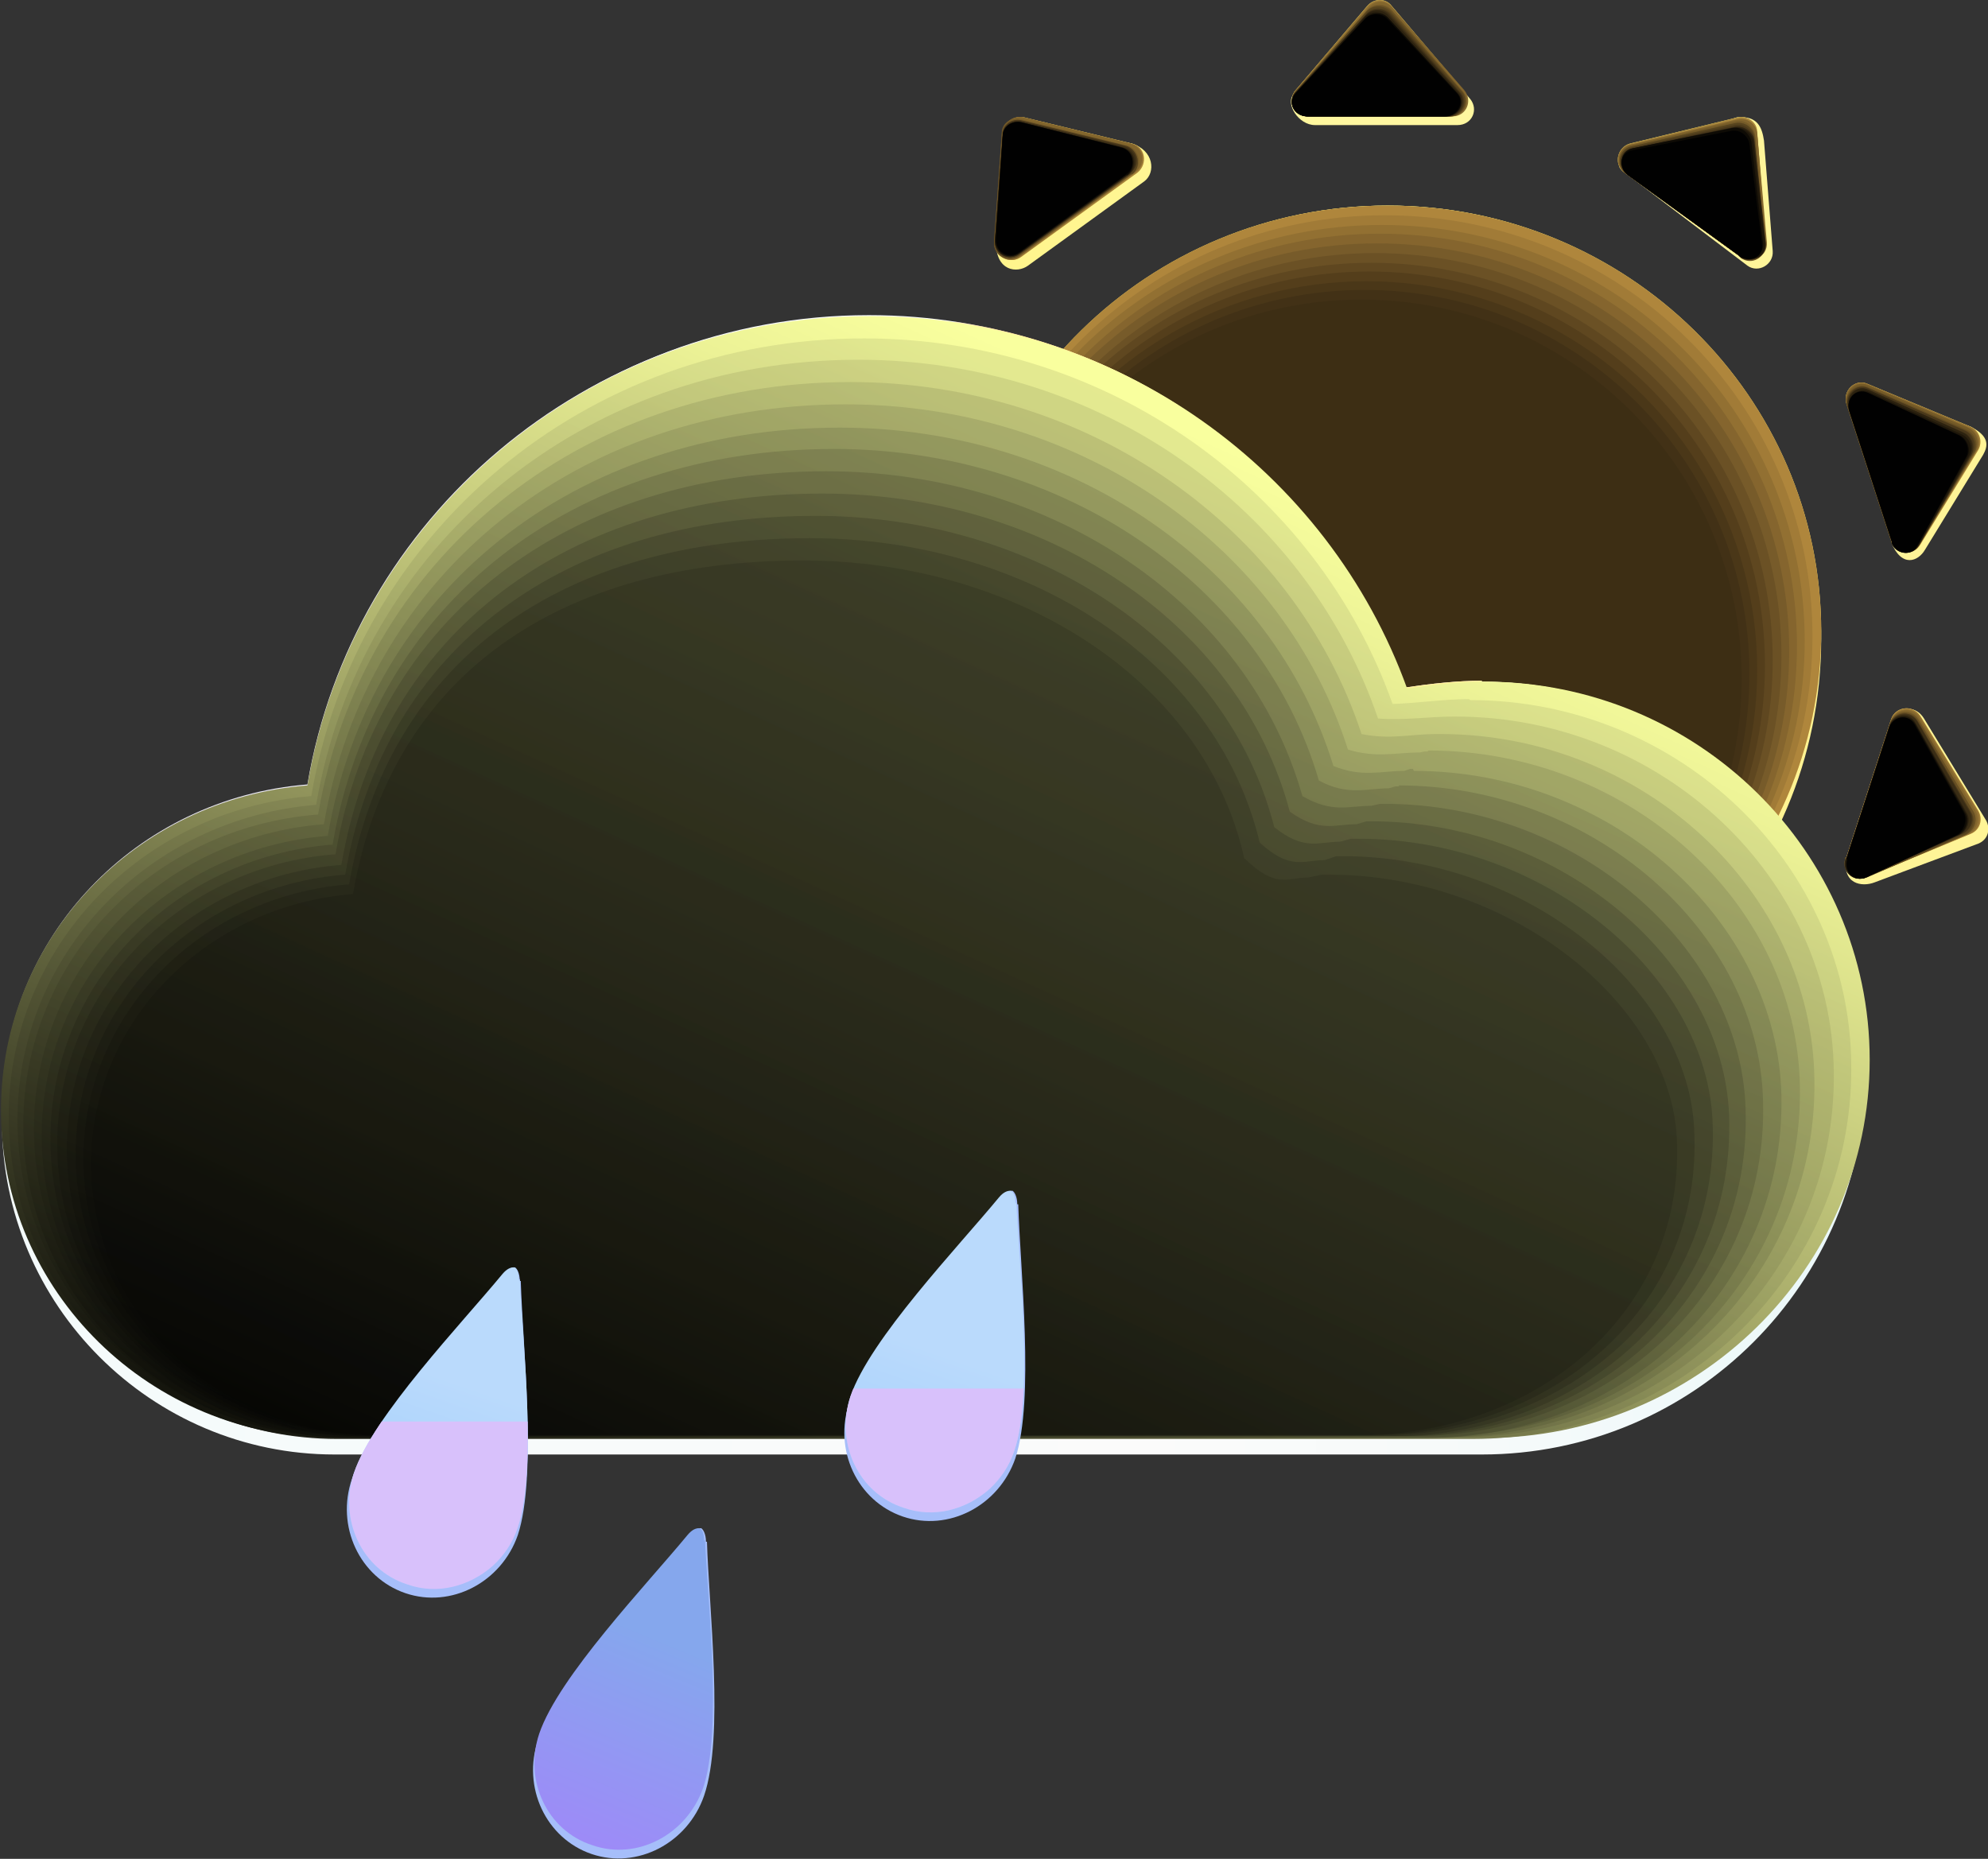 <?xml version="1.0" encoding="UTF-8"?><svg xmlns="http://www.w3.org/2000/svg" xmlns:xlink="http://www.w3.org/1999/xlink" viewBox="0 0 20.5 19.17"><rect x="0" y="0" width="20.5" height="19.17" fill="#333333" stroke="none"/><defs><style>.cls-1{fill:#705627;opacity:.64;}.cls-1,.cls-2,.cls-3,.cls-4,.cls-5,.cls-6,.cls-7,.cls-8,.cls-9,.cls-10,.cls-11,.cls-12,.cls-13,.cls-14,.cls-15,.cls-16,.cls-17,.cls-18,.cls-19,.cls-20,.cls-21,.cls-22,.cls-23,.cls-24,.cls-25,.cls-26,.cls-27,.cls-28,.cls-29,.cls-30,.cls-31,.cls-32,.cls-33,.cls-34,.cls-35,.cls-36,.cls-37,.cls-38,.cls-39,.cls-40,.cls-41,.cls-42,.cls-43,.cls-44,.cls-45,.cls-46,.cls-47,.cls-48,.cls-49,.cls-50,.cls-51,.cls-52,.cls-53,.cls-54,.cls-55,.cls-56,.cls-57,.cls-58,.cls-59,.cls-60,.cls-61,.cls-62,.cls-63,.cls-64,.cls-65,.cls-66,.cls-67,.cls-68,.cls-69,.cls-70,.cls-71,.cls-72,.cls-73,.cls-74,.cls-75,.cls-76,.cls-77,.cls-78{stroke-width:0px;}.cls-2{fill:url(#_R_W_h_987-10);}.cls-3{fill:url(#_R_W_h_2502);}.cls-3,.cls-19{mix-blend-mode:multiply;}.cls-4{fill:url(#_R_W_h_60);opacity:.36;}.cls-4,.cls-8,.cls-14,.cls-18,.cls-23,.cls-24,.cls-31,.cls-34,.cls-35,.cls-36,.cls-39,.cls-42,.cls-79{mix-blend-mode:screen;}.cls-5{fill:#fdd495;}.cls-6{fill:url(#_R_W_h_987-9);}.cls-7{fill:url(#_R_W_h_986-10);}.cls-8{fill:url(#_R_W_h_662);}.cls-9{fill:url(#_R_W_h_987-2);}.cls-10{fill:url(#_R_W_h_987-11);}.cls-11{fill:#8f6e31;opacity:.82;}.cls-12{fill:#af863c;}.cls-13{fill:#80622c;opacity:.73;}.cls-14{fill:url(#_R_W_h_65);opacity:.76;}.cls-15{fill:#0f0c06;opacity:.99;}.cls-16{fill:#2c2210;opacity:.98;}.cls-17{fill:#3a2d15;opacity:.97;}.cls-18{fill:url(#_R_W_h_68);opacity:.92;}.cls-19{fill:url(#_R_W_h_2502-2);}.cls-80{clip-path:url(#clippath-2);}.cls-20,.cls-35,.cls-43{fill:#010101;}.cls-81{isolation:isolate;}.cls-21{fill:#9f7a37;}.cls-21,.cls-30{opacity:.91;}.cls-22{fill:#664f23;opacity:.94;}.cls-23{fill:url(#_R_W_h_62);opacity:.52;}.cls-24{fill:url(#_R_W_h_59);opacity:.28;}.cls-25{fill:#ffed97;}.cls-26{fill:url(#_R_W_h_986-8);}.cls-27{fill:url(#_R_W_h_2505);}.cls-28{fill:url(#_R_W_h_987);}.cls-29{fill:none;}.cls-30{fill:#9f7b37;}.cls-31{fill:url(#_R_W_h_61);opacity:.44;}.cls-32{fill:#302511;opacity:.27;}.cls-33{fill:#fee196;}.cls-82{clip-path:url(#clippath-1);}.cls-34{fill:url(#_R_W_h_58);opacity:.2;}.cls-35{opacity:.12;}.cls-36{fill:url(#_R_W_h_63);opacity:.6;}.cls-37{fill:url(#_R_W_h_2494-2);}.cls-38{fill:url(#_R_W_h_1436);}.cls-39{fill:url(#_R_W_h_64);opacity:.68;}.cls-40{fill:url(#_R_W_h_986-9);}.cls-41{fill:#745a28;opacity:.93;}.cls-42{fill:url(#_R_W_h_67);opacity:.84;}.cls-43{opacity:0;}.cls-44{fill:url(#_R_W_h_2494);}.cls-45{fill:url(#_R_W_h_987-5);}.cls-46{fill:#fddc96;}.cls-47{fill:#fee596;}.cls-48{fill:url(#_R_W_h_987-7);}.cls-49{fill:#57441e;opacity:.95;}.cls-50{fill:#fff197;}.cls-51{fill:url(#_R_W_h_986-3);}.cls-52{fill:url(#_R_W_h_986-6);}.cls-53{fill:#82652d;opacity:.93;}.cls-54{fill:url(#_R_W_h_986);}.cls-55{fill:url(#_R_W_h_986-7);}.cls-56{fill:url(#_R_W_h_987-3);}.cls-83{clip-path:url(#clippath);}.cls-57{fill:#403116;opacity:.36;}.cls-58{fill:url(#_R_W_h_987-8);}.cls-59{fill:url(#_R_W_h_987-6);}.cls-60{fill:#a6befa;}.cls-61{fill:url(#_R_W_h_1433);}.cls-62{fill:#1e170b;opacity:.98;}.cls-63{fill:#fcd095;}.cls-64{fill:#49381a;opacity:.96;}.cls-65{fill:url(#_R_W_h_986-5);}.cls-66{fill:#21190c;opacity:.18;}.cls-67{fill:url(#_R_W_h_1654);}.cls-68{fill:url(#_R_W_h_986-11);}.cls-69{fill:#110d06;opacity:.09;}.cls-84{mask:url(#mask);}.cls-70{fill:url(#_R_W_h_987-4);}.cls-71{fill:#503d1c;opacity:.45;}.cls-72{fill:url(#_R_W_h_986-4);}.cls-73{fill:#917032;opacity:.92;}.cls-74{fill:#fdd896;}.cls-75{fill:url(#_R_W_h_986-2);}.cls-76{fill:#fee997;}.cls-77{fill:#604a21;opacity:.55;}.cls-78{fill:#fccc95;}</style><linearGradient id="_R_W_h_987" x1="10.3" y1="6.59" x2="18.4" y2="6.59" gradientUnits="userSpaceOnUse"><stop offset="0" stop-color="#fff379"/><stop offset=".47" stop-color="#fff7a1"/><stop offset="1" stop-color="#fff393"/></linearGradient><linearGradient id="_R_W_h_987-2" x1="6.55" y1=".69" x2="22.69" y2=".69" xlink:href="#_R_W_h_987"/><linearGradient id="_R_W_h_987-3" x1="7.01" y1="12.43" x2="22.25" y2="12.43" xlink:href="#_R_W_h_987"/><linearGradient id="_R_W_h_987-4" x1="6.68" y1="2.04" x2="22.88" y2="2.04" xlink:href="#_R_W_h_987"/><linearGradient id="_R_W_h_987-5" x1="6.34" y1="11.09" x2="22.59" y2="11.09" xlink:href="#_R_W_h_987"/><linearGradient id="_R_W_h_987-6" x1="6.91" y1="4.86" x2="22.4" y2="4.86" xlink:href="#_R_W_h_987"/><linearGradient id="_R_W_h_987-7" x1="6.2" y1="8.22" x2="22.48" y2="8.22" xlink:href="#_R_W_h_987"/><linearGradient id="_R_W_h_987-8" x1="6.77" y1="8.23" x2="23.05" y2="8.23" xlink:href="#_R_W_h_987"/><linearGradient id="_R_W_h_987-9" x1="7.01" y1="4.89" x2="22.36" y2="4.89" xlink:href="#_R_W_h_987"/><linearGradient id="_R_W_h_987-10" x1="6.99" y1="11.13" x2="22.11" y2="11.13" xlink:href="#_R_W_h_987"/><linearGradient id="_R_W_h_987-11" x1="6.52" y1="1.99" x2="22.52" y2="1.99" xlink:href="#_R_W_h_987"/><radialGradient id="_R_W_h_986" cx="16.72" cy="-.23" fx="16.72" fy="-.23" r="15.97" gradientUnits="userSpaceOnUse"><stop offset="0" stop-color="#fdfb79"/><stop offset=".44" stop-color="#fee168"/><stop offset=".66" stop-color="#ffd360"/><stop offset=".72" stop-color="#f8d664"/><stop offset=".8" stop-color="#e5de71"/><stop offset=".9" stop-color="#c7ed85"/><stop offset="1" stop-color="#a1ffa0"/></radialGradient><radialGradient id="_R_W_h_986-2" cx="16.72" cy="-.23" fx="16.72" fy="-.23" r="15.97" xlink:href="#_R_W_h_986"/><radialGradient id="_R_W_h_986-3" cx="16.72" cy="-.24" fx="16.72" fy="-.24" r="15.97" xlink:href="#_R_W_h_986"/><radialGradient id="_R_W_h_986-4" cx="16.72" cy="-.23" fx="16.72" fy="-.23" r="15.97" xlink:href="#_R_W_h_986"/><radialGradient id="_R_W_h_986-5" cx="16.72" cy="-.24" fx="16.72" fy="-.24" r="15.97" xlink:href="#_R_W_h_986"/><radialGradient id="_R_W_h_986-6" cx="16.72" cy="-.23" fx="16.72" fy="-.23" r="15.97" xlink:href="#_R_W_h_986"/><radialGradient id="_R_W_h_986-7" cx="16.72" cy="-.23" fx="16.72" fy="-.23" r="15.97" xlink:href="#_R_W_h_986"/><radialGradient id="_R_W_h_986-8" cx="16.72" cy="-.23" fx="16.72" fy="-.23" r="15.97" xlink:href="#_R_W_h_986"/><radialGradient id="_R_W_h_986-9" cx="16.72" cy="-.23" fx="16.72" fy="-.23" r="15.97" xlink:href="#_R_W_h_986"/><radialGradient id="_R_W_h_986-10" cx="16.72" cy="-.24" fx="16.72" fy="-.24" r="15.97" xlink:href="#_R_W_h_986"/><radialGradient id="_R_W_h_986-11" cx="16.72" cy="-.23" fx="16.72" fy="-.23" r="15.97" xlink:href="#_R_W_h_986"/><linearGradient id="_R_W_h_1436" x1=".02" y1="9.13" x2="19.24" y2="9.13" gradientUnits="userSpaceOnUse"><stop offset="0" stop-color="#f4fbfb"/><stop offset=".61" stop-color="#fbfbfb"/><stop offset=".8" stop-color="#f6fafa"/><stop offset="1" stop-color="#eaf8f9"/></linearGradient><radialGradient id="_R_W_h_1654" cx="14.05" cy="2.73" fx="14.05" fy="2.73" r="23" gradientUnits="userSpaceOnUse"><stop offset="0" stop-color="#f7f6ff"/><stop offset="0" stop-color="#f6f5fe"/><stop offset=".35" stop-color="#f1effd"/><stop offset=".7" stop-color="#e5e3f1"/><stop offset="1" stop-color="#d8d7e4"/></radialGradient><clipPath id="clippath"><path class="cls-29" d="M15.28,7.02h0c-.25,0-.52.03-.79.07-.35-.96-.95-1.81-1.73-2.46-1.02-.86-2.35-1.38-3.8-1.38-.93,0-1.81.21-2.59.59-1.67.81-2.88,2.37-3.19,4.24C1.41,8.23.02,9.66.02,11.44c0,1.86,1.54,3.37,3.43,3.37h11.83c2.19,0,3.96-1.74,3.96-3.89s-1.77-3.89-3.96-3.89Z"/></clipPath><radialGradient id="_R_W_h_1433" cx="42.45" cy="37.78" fx="42.45" fy="37.78" r="5.51" gradientTransform="translate(-27.31 -30.46) scale(.98)" gradientUnits="userSpaceOnUse"><stop offset="0" stop-color="#fff"/><stop offset=".21" stop-color="#bebebe"/><stop offset=".5" stop-color="#6e6e6e"/><stop offset=".74" stop-color="#333"/><stop offset=".91" stop-color="#0e0e0e"/><stop offset="1" stop-color="#010101"/></radialGradient><mask id="mask" x="8.77" y="1.16" width="10.87" height="10.68" maskUnits="userSpaceOnUse"><path class="cls-61" d="M19.64,6.5c0,2.95-2.43,5.34-5.43,5.34s-5.43-2.39-5.43-5.34S11.21,1.16,14.21,1.16s5.43,2.39,5.43,5.34Z"/></mask><linearGradient id="_R_W_h_662" x1="12.66" y1="4.62" x2="6.67" y2="17.75" gradientUnits="userSpaceOnUse"><stop offset="0" stop-color="#f9ff9e"/><stop offset=".09" stop-color="#ecf296"/><stop offset=".25" stop-color="#ccd181"/><stop offset=".47" stop-color="#989b60"/><stop offset=".74" stop-color="#4f5132"/><stop offset="1" stop-color="#010101"/></linearGradient><linearGradient id="_R_W_h_68" x1="12.55" y1="4.82" x2="6.67" y2="17.7" gradientUnits="userSpaceOnUse"><stop offset="0" stop-color="#e2e890"/><stop offset=".1" stop-color="#d5db88"/><stop offset=".27" stop-color="#b5ba73"/><stop offset=".51" stop-color="#818452"/><stop offset=".79" stop-color="#3a3b25"/><stop offset="1" stop-color="#010101"/></linearGradient><linearGradient id="_R_W_h_67" x1="12.44" y1="5.03" x2="6.67" y2="17.66" gradientUnits="userSpaceOnUse"><stop offset="0" stop-color="#ccd181"/><stop offset=".1" stop-color="#bfc479"/><stop offset=".3" stop-color="#9fa364"/><stop offset=".55" stop-color="#6b6d44"/><stop offset=".86" stop-color="#232416"/><stop offset="1" stop-color="#010101"/></linearGradient><linearGradient id="_R_W_h_65" x1="12.33" y1="5.23" x2="6.67" y2="17.61" gradientUnits="userSpaceOnUse"><stop offset="0" stop-color="#b5ba73"/><stop offset=".11" stop-color="#a8ad6b"/><stop offset=".32" stop-color="#888c56"/><stop offset=".61" stop-color="#545635"/><stop offset=".94" stop-color="#0d0d08"/><stop offset="1" stop-color="#010101"/></linearGradient><linearGradient id="_R_W_h_64" x1="12.22" y1="5.44" x2="6.68" y2="17.57" gradientUnits="userSpaceOnUse"><stop offset="0" stop-color="#9fa365"/><stop offset=".13" stop-color="#92965d"/><stop offset=".36" stop-color="#727548"/><stop offset=".67" stop-color="#3e4027"/><stop offset="1" stop-color="#010101"/></linearGradient><linearGradient id="_R_W_h_63" x1="12.11" y1="5.64" x2="6.68" y2="17.52" gradientUnits="userSpaceOnUse"><stop offset="0" stop-color="#888c57"/><stop offset=".14" stop-color="#7b7f4f"/><stop offset=".41" stop-color="#5b5e3a"/><stop offset=".76" stop-color="#28291a"/><stop offset="1" stop-color="#010101"/></linearGradient><linearGradient id="_R_W_h_62" x1="12" y1="5.85" x2="6.68" y2="17.48" gradientUnits="userSpaceOnUse"><stop offset="0" stop-color="#727448"/><stop offset=".17" stop-color="#656740"/><stop offset=".47" stop-color="#45462b"/><stop offset=".88" stop-color="#11110b"/><stop offset="1" stop-color="#010101"/></linearGradient><linearGradient id="_R_W_h_61" x1="11.88" y1="6.05" x2="6.69" y2="17.43" gradientUnits="userSpaceOnUse"><stop offset="0" stop-color="#5b5d3a"/><stop offset=".2" stop-color="#4e5032"/><stop offset=".57" stop-color="#2e2f1d"/><stop offset="1" stop-color="#010101"/></linearGradient><linearGradient id="_R_W_h_60" x1="11.77" y1="6.25" x2="6.69" y2="17.39" gradientUnits="userSpaceOnUse"><stop offset="0" stop-color="#45462c"/><stop offset=".25" stop-color="#383924"/><stop offset=".71" stop-color="#18180f"/><stop offset="1" stop-color="#010101"/></linearGradient><linearGradient id="_R_W_h_59" x1="11.66" y1="6.46" x2="6.69" y2="17.34" gradientUnits="userSpaceOnUse"><stop offset="0" stop-color="#2e2f1e"/><stop offset=".35" stop-color="#212216"/><stop offset=".99" stop-color="#010101"/><stop offset="1" stop-color="#010101"/></linearGradient><linearGradient id="_R_W_h_58" x1="11.55" y1="6.66" x2="6.7" y2="17.3" gradientUnits="userSpaceOnUse"><stop offset="0" stop-color="#18180f"/><stop offset=".61" stop-color="#0b0b07"/><stop offset="1" stop-color="#010101"/></linearGradient><linearGradient id="_R_W_h_2494" x1="4.01" y1="16.84" x2="5.34" y2="13.01" gradientUnits="userSpaceOnUse"><stop offset="0" stop-color="#94c9fb"/><stop offset=".03" stop-color="#95c9fb"/><stop offset=".66" stop-color="#badafc"/></linearGradient><clipPath id="clippath-1"><path class="cls-29" d="M5.35,13.2c0-.08-.02-.12-.05-.13-.03,0-.07.01-.12.07-.42.51-1.33,1.46-1.53,2.05-.16.48.08,1,.55,1.15.31.11.64.02.88-.19.11-.1.21-.24.26-.4.2-.59.05-1.9.02-2.56Z"/></clipPath><linearGradient id="_R_W_h_2502" x1="4.86" y1="-3182.89" x2="4.86" y2="-3184.52" gradientTransform="translate(0 -2292.44) scale(1 -.72)" gradientUnits="userSpaceOnUse"><stop offset=".42" stop-color="#fff"/><stop offset="1" stop-color="#d8c1fb"/></linearGradient><linearGradient id="_R_W_h_2494-2" x1="8.96" y1="16.54" x2="10.3" y2="12.7" xlink:href="#_R_W_h_2494"/><clipPath id="clippath-2"><path class="cls-29" d="M10.47,12.41c0-.08-.02-.12-.05-.13-.03,0-.07.01-.12.07-.42.51-1.33,1.46-1.53,2.05-.16.48.08,1,.55,1.15.31.11.64.02.88-.19.11-.1.21-.24.26-.4.2-.59.05-1.9.02-2.56Z"/></clipPath><linearGradient id="_R_W_h_2502-2" x1="10.2" y1="-3182.42" x2="10.2" y2="-3184.05" xlink:href="#_R_W_h_2502"/><linearGradient id="_R_W_h_2505" x1="5.91" y1="19.33" x2="7.42" y2="15.7" gradientUnits="userSpaceOnUse"><stop offset="0" stop-color="#a186f9"/><stop offset=".66" stop-color="#85a7ed"/></linearGradient></defs><g class="cls-81"><g id="Layer_2"><g id="Main_1"><path class="cls-28" d="M18.78,6.59c0,2.47-2,4.47-4.47,4.47s-4.47-2-4.47-4.47,2-4.47,4.47-4.47,4.47,2,4.47,4.47Z"/><path class="cls-9" d="M15.05,1.29h-1.49c-.17,0-.31-.22-.22-.32l.83-.82c.07-.08.19-.08.25,0l.74.87c.09.11.02.27-.13.27Z"/><path class="cls-56" d="M13.56,11.88l1.42-.09c.26.04.24.25.15.35l-.71.85c-.07.08-.16.1-.24.03l-.74-.87c-.09-.11-.02-.27.13-.27Z"/><path class="cls-70" d="M11.8,1.87l-1.2.87c-.11.08-.33.06-.33-.24l.16-1.05c0-.1.1-.17.2-.15l1.04.18c.23.07.25.3.13.39Z"/><path class="cls-45" d="M16.72,11.27l1.28-.95c.17-.08.3.07.29.25l-.09,1.14c0,.1-.1.17-.2.15l-1.11-.27c-.16-.03-.27-.25-.16-.33Z"/><path class="cls-59" d="M9.5,4.24l-.46,1.42c-.04.13-.25.19-.37-.05l-.53-.89c-.05-.09-.02-.2.08-.24l.99-.53c.25-.07.34.16.29.29Z"/><path class="cls-48" d="M19.04,8.84l.53-1.43c.04-.13.19-.13.27,0l.64,1.05c.05.09.02.2-.08.24l-1.07.4c-.13.05-.34.02-.29-.26Z"/><path class="cls-58" d="M9.04,7.52l.46,1.41c.04.13-.09.26-.22.2l-1.09-.47c-.15-.05-.18-.22-.12-.3l.6-.98c.21-.18.33,0,.37.13Z"/><path class="cls-6" d="M19.5,5.57l-.39-1.32c-.04-.13.09-.26.22-.2l.99.35c.2.1.18.2.13.29l-.6.98c-.07.12-.24.19-.35-.08Z"/><path class="cls-2" d="M10.59,10.43l1.13.78c.17.11.12.34-.02.37l-1.09.25c-.1.02-.24.05-.27-.2l-.02-1.05c-.01-.14.15-.23.26-.15Z"/><path class="cls-10" d="M18.02,2.74l-1.28-.97c-.11-.08,0-.17.13-.2l1.04-.36c.22-.02.26.11.28.24l.09,1.14c.01.14-.15.23-.26.15Z"/><path class="cls-54" d="M18.78,6.51c0,2.42-2,4.39-4.47,4.39s-4.47-1.97-4.47-4.39,2-4.39,4.47-4.39,4.47,1.97,4.47,4.39Z"/><g class="cls-79"><path class="cls-12" d="M18.78,6.51c0,2.42-2,4.39-4.47,4.39s-4.47-1.97-4.47-4.39,2-4.39,4.47-4.39,4.47,1.97,4.47,4.39Z"/><path class="cls-21" d="M18.69,6.56c0,2.4-1.98,4.34-4.41,4.34s-4.41-1.94-4.41-4.34,1.98-4.34,4.41-4.34,4.41,1.94,4.41,4.34Z"/><path class="cls-11" d="M18.61,6.61c0,2.37-1.95,4.29-4.36,4.29s-4.36-1.92-4.36-4.29,1.95-4.29,4.36-4.29,4.36,1.92,4.36,4.29Z"/><path class="cls-13" d="M18.53,6.66c0,2.35-1.93,4.25-4.3,4.25s-4.3-1.9-4.3-4.25,1.93-4.25,4.3-4.25,4.3,1.9,4.3,4.25Z"/><path class="cls-1" d="M18.45,6.71c0,2.32-1.9,4.2-4.25,4.2s-4.25-1.88-4.25-4.2,1.9-4.2,4.25-4.2,4.25,1.88,4.25,4.2Z"/><path class="cls-77" d="M18.37,6.76c0,2.29-1.88,4.15-4.19,4.15s-4.19-1.86-4.19-4.15,1.88-4.15,4.19-4.15,4.19,1.86,4.19,4.15Z"/><path class="cls-71" d="M18.28,6.81c0,2.27-1.85,4.1-4.14,4.1s-4.14-1.84-4.14-4.1,1.85-4.1,4.14-4.1,4.14,1.84,4.14,4.1Z"/><path class="cls-57" d="M18.2,6.86c0,2.24-1.83,4.06-4.08,4.06s-4.08-1.82-4.08-4.06,1.83-4.06,4.08-4.06,4.08,1.82,4.08,4.06Z"/><ellipse class="cls-32" cx="14.09" cy="6.91" rx="4.03" ry="4.01"/><path class="cls-66" d="M18.04,6.95c0,2.19-1.78,3.96-3.97,3.96s-3.97-1.77-3.97-3.96,1.78-3.96,3.97-3.96,3.97,1.77,3.97,3.96Z"/><path class="cls-69" d="M17.96,7c0,2.16-1.75,3.91-3.92,3.91s-3.92-1.75-3.92-3.91,1.75-3.91,3.92-3.91,3.92,1.75,3.92,3.91Z"/><ellipse class="cls-43" cx="14.01" cy="7.05" rx="3.86" ry="3.87"/></g><path class="cls-75" d="M14.98,1.2h-1.49c-.14,0-.22-.17-.13-.27l.74-.87c.07-.08.19-.08.25,0l.74.87c.09.11.02.27-.13.27Z"/><path class="cls-51" d="M13.49,11.79h1.49c.14,0,.22.17.13.27l-.74.87c-.07.08-.19.08-.25,0l-.74-.87c-.09-.11-.02-.27.13-.27Z"/><path class="cls-72" d="M11.73,1.78l-1.2.87c-.11.08-.27,0-.26-.15l.09-1.14c0-.1.1-.17.2-.15l1.11.27c.14.03.17.21.06.3Z"/><path class="cls-65" d="M16.74,11.22l1.2-.87c.11-.08.27,0,.26.15l-.09,1.14c0,.1-.1.17-.2.15l-1.11-.27c-.14-.03-.17-.21-.06-.3Z"/><path class="cls-52" d="M9.43,4.15l-.46,1.41c-.04.13-.22.16-.3.04l-.6-.98c-.05-.09-.02-.2.08-.24l1.06-.44c.13-.05.26.07.22.2Z"/><path class="cls-55" d="M19.04,8.84l.46-1.42c.04-.13.22-.16.3-.04l.6.98c.05.09.02.2-.08.24l-1.06.44c-.13.05-.26-.07-.22-.2Z"/><path class="cls-26" d="M8.97,7.43l.46,1.42c.04.13-.09.26-.22.2l-1.06-.44c-.09-.04-.13-.15-.08-.24l.6-.98c.07-.12.26-.1.3.04Z"/><path class="cls-40" d="M19.5,5.57l-.46-1.41c-.04-.13.09-.26.22-.2l1.06.44c.09.04.13.15.08.24l-.6.98c-.07.12-.26.1-.3-.04Z"/><path class="cls-7" d="M10.52,10.34l1.2.87c.11.08.08.26-.06.3l-1.11.27c-.1.02-.2-.05-.2-.15l-.09-1.14c-.01-.14.15-.23.26-.15Z"/><path class="cls-68" d="M17.95,2.65l-1.2-.87c-.11-.08-.08-.26.06-.3l1.11-.27c.1-.02.2.05.2.15l.09,1.14c.01.14-.15.23-.26.15Z"/><g class="cls-79"><path class="cls-30" d="M14.98,1.2h-1.49c-.14,0-.22-.17-.13-.27l.74-.87c.07-.08.19-.08.25,0l.74.87c.09.11.02.27-.13.27Z"/><path class="cls-73" d="M14.97,1.2h-1.48c-.14,0-.22-.16-.13-.27l.74-.86c.07-.08.19-.08.25,0l.74.86c.09.11.02.27-.13.27Z"/><path class="cls-53" d="M14.96,1.2h-1.47c-.14,0-.22-.16-.12-.27l.74-.85c.07-.08.18-.08.25,0l.74.85c.09.11.02.27-.12.27Z"/><path class="cls-41" d="M14.96,1.2h-1.47c-.14,0-.21-.16-.12-.26l.73-.84c.07-.07.18-.07.25,0l.73.84c.09.1.02.26-.12.26Z"/><path class="cls-22" d="M14.95,1.2h-1.46c-.14,0-.21-.16-.12-.26l.73-.83c.06-.07.18-.07.25,0l.73.83c.09.1.01.26-.12.26Z"/><path class="cls-49" d="M14.94,1.2h-1.46c-.14,0-.21-.16-.12-.26l.73-.82c.06-.07.18-.07.25,0l.73.82c.09.1.01.26-.12.26Z"/><path class="cls-64" d="M14.94,1.2h-1.45c-.14,0-.21-.15-.12-.25l.72-.81c.06-.07.18-.07.25,0l.72.81c.09.1.01.25-.12.25Z"/><path class="cls-17" d="M14.93,1.2h-1.44c-.14,0-.21-.15-.12-.25l.72-.8c.06-.07.18-.07.24,0l.72.8c.09.1.01.25-.12.25Z"/><path class="cls-16" d="M14.92,1.2h-1.44c-.14,0-.21-.15-.12-.25l.72-.79c.06-.07.18-.07.24,0l.72.79c.09.1.01.25-.12.25Z"/><path class="cls-62" d="M14.91,1.2h-1.43c-.14,0-.21-.15-.12-.24l.71-.78c.06-.07.18-.07.24,0l.71.78c.09.1.01.24-.12.24Z"/><path class="cls-15" d="M14.91,1.2h-1.42c-.14,0-.21-.15-.12-.24l.71-.77c.06-.07.18-.07.24,0l.71.77c.09.1.01.24-.12.24Z"/><path class="cls-20" d="M14.9,1.2h-1.42c-.13,0-.21-.14-.12-.24l.71-.76c.06-.07.18-.07.24,0l.71.76c.09.09.01.24-.12.24Z"/></g><g class="cls-79"><path class="cls-30" d="M13.49,11.79h1.49c.14,0,.22.17.13.27l-.74.87c-.07.08-.19.08-.25,0l-.74-.87c-.09-.11-.02-.27.13-.27Z"/><path class="cls-73" d="M13.49,11.8h1.48c.14,0,.22.16.13.27l-.74.86c-.07.08-.19.08-.25,0l-.74-.86c-.09-.11-.02-.27.13-.27Z"/><path class="cls-53" d="M13.49,11.8h1.47c.14,0,.22.16.12.27l-.74.85c-.07.08-.18.08-.25,0l-.74-.85c-.09-.11-.02-.27.12-.27Z"/><path class="cls-41" d="M13.49,11.81h1.47c.14,0,.21.16.12.26l-.73.84c-.07.08-.18.08-.25,0l-.73-.84c-.09-.1-.02-.26.12-.26Z"/><path class="cls-22" d="M13.49,11.81h1.46c.14,0,.21.16.12.26l-.73.83c-.06.07-.18.07-.25,0l-.73-.83c-.09-.1-.01-.26.12-.26Z"/><path class="cls-49" d="M13.49,11.82h1.46c.14,0,.21.16.12.26l-.73.82c-.06.07-.18.07-.25,0l-.73-.82c-.09-.1-.01-.26.12-.26Z"/><path class="cls-64" d="M13.49,11.83h1.45c.14,0,.21.15.12.26l-.72.81c-.06.07-.18.07-.25,0l-.72-.81c-.09-.1-.01-.26.12-.26Z"/><path class="cls-17" d="M13.49,11.83h1.44c.14,0,.21.15.12.25l-.72.8c-.06.07-.18.07-.24,0l-.72-.8c-.09-.1-.01-.25.12-.25Z"/><path class="cls-16" d="M13.49,11.84h1.44c.14,0,.21.15.12.25l-.72.8c-.06.07-.18.07-.24,0l-.72-.8c-.09-.1-.01-.25.12-.25Z"/><path class="cls-62" d="M13.49,11.84h1.43c.14,0,.21.15.12.25l-.71.79c-.06.07-.18.07-.24,0l-.71-.79c-.09-.1-.01-.25.12-.25Z"/><path class="cls-15" d="M13.49,11.85h1.42c.14,0,.21.15.12.24l-.71.78c-.06.07-.18.07-.24,0l-.71-.78c-.09-.1-.01-.24.12-.24Z"/><path class="cls-20" d="M13.49,11.86h1.42c.13,0,.21.15.12.24l-.71.77c-.06.07-.18.07-.24,0l-.71-.77c-.09-.09-.01-.24.12-.24Z"/></g><g class="cls-79"><path class="cls-30" d="M17.95,2.65l-1.2-.87c-.11-.08-.08-.26.06-.3l1.11-.27c.1-.02.2.05.2.15l.09,1.14c.01.14-.15.23-.26.15Z"/><path class="cls-73" d="M17.95,2.65l-1.2-.87c-.11-.08-.08-.26.06-.29l1.11-.26c.1-.02.19.05.2.15l.09,1.13c.01.14-.15.23-.26.14Z"/><path class="cls-53" d="M17.95,2.65l-1.19-.87c-.11-.08-.08-.26.06-.29l1.1-.26c.1-.02.19.05.2.15l.1,1.12c.01.14-.14.22-.26.14Z"/><path class="cls-41" d="M17.95,2.65l-1.19-.86c-.11-.08-.08-.26.05-.29l1.09-.25c.1-.02.19.05.2.15l.1,1.11c.01.14-.14.22-.26.14Z"/><path class="cls-22" d="M17.95,2.65l-1.18-.86c-.11-.08-.08-.25.05-.28l1.08-.24c.1-.02.19.05.2.15l.1,1.1c.01.14-.14.22-.25.14Z"/><path class="cls-49" d="M17.95,2.65l-1.18-.86c-.11-.08-.08-.25.05-.28l1.07-.24c.1-.02.19.05.2.14l.11,1.09c.01.13-.14.22-.25.14Z"/><path class="cls-64" d="M17.95,2.65l-1.17-.85c-.11-.08-.08-.25.05-.28l1.06-.23c.09-.02.19.05.2.14l.11,1.08c.01.13-.14.21-.25.13Z"/><path class="cls-17" d="M17.95,2.65l-1.17-.85c-.11-.08-.08-.25.05-.27l1.05-.22c.09-.02.19.05.2.14l.11,1.07c.01.13-.14.21-.25.13Z"/><path class="cls-16" d="M17.95,2.64l-1.16-.84c-.11-.08-.08-.25.05-.27l1.05-.22c.09-.02.19.05.2.14l.12,1.06c.01.13-.13.21-.24.13Z"/><path class="cls-62" d="M17.95,2.64l-1.16-.84c-.11-.08-.08-.24.05-.27l1.04-.21c.09-.02.19.05.2.14l.12,1.05c.01.13-.13.21-.24.13Z"/><path class="cls-15" d="M17.94,2.64l-1.15-.84c-.11-.08-.08-.24.04-.27l1.03-.21c.09-.02.18.05.2.14l.12,1.04c.02.13-.13.2-.24.12Z"/><path class="cls-20" d="M17.94,2.64l-1.15-.83c-.11-.08-.08-.24.04-.26l1.02-.2c.09-.02.18.05.19.14l.13,1.03c.02.13-.13.2-.24.12Z"/></g><g class="cls-79"><path class="cls-30" d="M10.52,10.34l1.2.87c.11.08.08.26-.06.3l-1.11.27c-.1.02-.2-.05-.2-.15l-.09-1.14c-.01-.14.15-.23.26-.15Z"/><path class="cls-73" d="M10.52,10.35l1.2.87c.11.08.08.26-.06.29l-1.11.26c-.1.02-.19-.05-.2-.15l-.09-1.13c-.01-.14.15-.23.26-.14Z"/><path class="cls-53" d="M10.52,10.37l1.19.87c.11.08.08.26-.06.29l-1.1.26c-.1.02-.19-.05-.2-.15l-.1-1.12c-.01-.14.14-.23.26-.14Z"/><path class="cls-41" d="M10.51,10.38l1.19.86c.11.08.08.26-.05.29l-1.09.25c-.1.02-.19-.05-.2-.15l-.1-1.11c-.01-.14.14-.22.26-.14Z"/><path class="cls-22" d="M10.51,10.39l1.18.86c.11.08.08.25-.05.28l-1.08.24c-.1.02-.19-.05-.2-.15l-.1-1.1c-.01-.14.14-.22.25-.14Z"/><path class="cls-49" d="M10.51,10.4l1.18.86c.11.08.08.25-.05.28l-1.07.24c-.1.02-.19-.05-.2-.14l-.1-1.09c-.01-.13.14-.22.25-.14Z"/><path class="cls-64" d="M10.51,10.41l1.17.85c.11.08.08.25-.05.28l-1.06.23c-.09.02-.19-.05-.2-.14l-.11-1.08c-.01-.13.14-.22.25-.13Z"/><path class="cls-17" d="M10.5,10.42l1.17.85c.11.08.08.25-.05.28l-1.06.23c-.09.02-.19-.05-.2-.14l-.11-1.07c-.01-.13.14-.21.25-.13Z"/><path class="cls-16" d="M10.5,10.43l1.16.84c.11.08.08.25-.05.27l-1.05.22c-.09.02-.19-.05-.2-.14l-.11-1.07c-.01-.13.13-.21.24-.13Z"/><path class="cls-62" d="M10.5,10.44l1.16.84c.11.08.08.24-.05.27l-1.04.22c-.09.02-.19-.05-.2-.14l-.12-1.06c-.01-.13.13-.21.24-.13Z"/><path class="cls-15" d="M10.5,10.45l1.15.84c.11.08.08.24-.05.27l-1.03.21c-.09.02-.18-.05-.2-.14l-.12-1.05c-.01-.13.13-.21.24-.13Z"/><path class="cls-20" d="M10.49,10.47l1.15.83c.11.08.08.24-.04.26l-1.02.2c-.09.02-.18-.05-.19-.14l-.12-1.04c-.02-.13.13-.2.24-.12Z"/></g><g class="cls-79"><path class="cls-30" d="M19.5,5.57l-.46-1.41c-.04-.13.09-.26.22-.2l1.06.44c.09.04.13.15.08.24l-.6.98c-.07.12-.26.1-.3-.04Z"/><path class="cls-73" d="M19.5,5.57l-.46-1.41c-.04-.13.09-.26.22-.2l1.05.44c.09.04.13.15.08.24l-.59.97c-.07.12-.25.1-.3-.04Z"/><path class="cls-53" d="M19.5,5.57l-.46-1.4c-.04-.13.09-.26.22-.2l1.04.44c.09.04.13.15.08.24l-.58.96c-.07.12-.25.1-.29-.04Z"/><path class="cls-41" d="M19.5,5.57l-.45-1.4c-.04-.13.09-.25.21-.2l1.03.44c.09.04.13.15.08.24l-.57.96c-.07.12-.25.1-.29-.04Z"/><path class="cls-22" d="M19.5,5.58l-.45-1.39c-.04-.13.08-.25.21-.2l1.02.44c.09.04.13.15.08.24l-.57.95c-.07.12-.24.09-.29-.04Z"/><path class="cls-49" d="M19.5,5.58l-.45-1.38c-.04-.13.08-.25.21-.2l1.01.44c.09.04.13.15.08.23l-.56.95c-.07.12-.24.09-.28-.04Z"/><path class="cls-64" d="M19.51,5.58l-.45-1.38c-.04-.13.08-.25.2-.2l1,.44c.09.04.12.15.08.23l-.55.94c-.07.12-.24.09-.28-.04Z"/><path class="cls-17" d="M19.51,5.58l-.45-1.37c-.04-.13.08-.25.2-.19l.99.44c.09.04.12.15.08.23l-.54.93c-.07.12-.23.09-.28-.04Z"/><path class="cls-16" d="M19.51,5.58l-.44-1.37c-.04-.13.08-.25.2-.19l.97.44c.09.04.12.15.08.23l-.53.93c-.07.11-.23.09-.27-.04Z"/><path class="cls-62" d="M19.51,5.59l-.44-1.36c-.04-.13.08-.24.2-.19l.96.44c.09.04.12.15.07.23l-.52.92c-.06.11-.23.09-.27-.04Z"/><path class="cls-15" d="M19.51,5.59l-.44-1.35c-.04-.13.07-.24.19-.19l.95.44c.08.04.12.15.07.23l-.51.91c-.06.11-.23.09-.27-.04Z"/><path class="cls-20" d="M19.51,5.59l-.44-1.35c-.04-.13.07-.24.19-.19l.94.44c.08.04.12.15.07.23l-.5.91c-.06.11-.22.09-.26-.04Z"/></g><g class="cls-79"><path class="cls-30" d="M8.97,7.43l.46,1.42c.04.13-.09.26-.22.2l-1.06-.44c-.09-.04-.13-.15-.08-.24l.6-.98c.07-.12.26-.1.3.04Z"/><path class="cls-73" d="M8.96,7.43l.46,1.41c.04.13-.09.26-.22.2l-1.05-.44c-.09-.04-.13-.15-.08-.24l.59-.97c.07-.12.25-.1.3.04Z"/><path class="cls-53" d="M8.96,7.44l.46,1.4c.04.13-.09.26-.22.2l-1.04-.44c-.09-.04-.13-.15-.08-.24l.58-.96c.07-.12.25-.1.29.04Z"/><path class="cls-41" d="M8.95,7.45l.45,1.4c.04.13-.09.25-.21.2l-1.03-.44c-.09-.04-.13-.15-.08-.24l.58-.96c.07-.12.25-.1.29.04Z"/><path class="cls-22" d="M8.94,7.45l.45,1.39c.04.13-.08.25-.21.2l-1.02-.44c-.09-.04-.13-.15-.08-.24l.57-.95c.07-.12.24-.1.29.04Z"/><path class="cls-49" d="M8.94,7.46l.45,1.38c.04.13-.08.25-.21.2l-1.01-.44c-.09-.04-.13-.15-.08-.23l.56-.95c.07-.12.24-.09.28.04Z"/><path class="cls-64" d="M8.93,7.47l.45,1.38c.04.13-.08.25-.2.2l-1-.44c-.09-.04-.12-.15-.08-.23l.55-.94c.07-.12.24-.09.28.04Z"/><path class="cls-17" d="M8.92,7.48l.45,1.37c.04.13-.08.25-.2.19l-.99-.44c-.09-.04-.12-.15-.08-.23l.54-.93c.07-.12.24-.09.28.04Z"/><path class="cls-16" d="M8.92,7.48l.44,1.37c.04.13-.08.25-.2.19l-.98-.44c-.09-.04-.12-.15-.08-.23l.53-.93c.07-.11.23-.09.27.04Z"/><path class="cls-62" d="M8.91,7.49l.44,1.36c.04.13-.08.25-.2.19l-.97-.44c-.09-.04-.12-.15-.07-.23l.53-.92c.06-.11.23-.09.27.04Z"/><path class="cls-15" d="M8.9,7.5l.44,1.35c.04.13-.08.24-.19.19l-.96-.44c-.09-.04-.12-.15-.07-.23l.52-.92c.06-.11.23-.09.27.04Z"/><path class="cls-20" d="M8.9,7.5l.44,1.35c.04.13-.07.24-.19.19l-.95-.44c-.08-.04-.12-.15-.07-.23l.51-.91c.06-.11.22-.09.27.04Z"/></g><g class="cls-79"><path class="cls-30" d="M19.04,8.84l.46-1.42c.04-.13.22-.16.3-.04l.6.98c.05.09.02.2-.08.24l-1.06.44c-.13.05-.26-.07-.22-.2Z"/><path class="cls-73" d="M19.04,8.84l.46-1.41c.04-.13.22-.16.3-.04l.59.97c.05.09.02.2-.08.24l-1.05.44c-.13.05-.26-.07-.22-.2Z"/><path class="cls-53" d="M19.04,8.84l.46-1.4c.04-.13.22-.16.29-.04l.58.96c.05.09.02.2-.08.24l-1.04.44c-.13.05-.26-.07-.22-.2Z"/><path class="cls-41" d="M19.04,8.85l.45-1.4c.04-.13.22-.15.29-.04l.57.96c.05.09.01.2-.08.24l-1.03.44c-.13.05-.26-.07-.21-.2Z"/><path class="cls-22" d="M19.04,8.85l.45-1.39c.04-.13.22-.15.29-.04l.57.95c.05.08.01.2-.08.24l-1.02.44c-.13.05-.25-.07-.21-.2Z"/><path class="cls-49" d="M19.04,8.85l.45-1.38c.04-.13.21-.15.28-.04l.56.95c.05.08.01.2-.08.23l-1.01.44c-.12.05-.25-.07-.21-.2Z"/><path class="cls-64" d="M19.04,8.85l.45-1.38c.04-.13.21-.15.28-.04l.55.94c.05.08.01.19-.08.23l-1,.44c-.12.05-.25-.06-.2-.2Z"/><path class="cls-17" d="M19.04,8.85l.45-1.37c.04-.13.21-.15.28-.04l.54.93c.05.08.01.19-.08.23l-.99.44c-.12.05-.24-.06-.2-.19Z"/><path class="cls-16" d="M19.04,8.86l.44-1.37c.04-.13.21-.15.27-.04l.53.93c.05.08.01.19-.08.23l-.97.44c-.12.05-.24-.06-.2-.19Z"/><path class="cls-62" d="M19.04,8.86l.44-1.36c.04-.13.21-.15.27-.04l.52.92c.05.08.01.19-.07.23l-.96.44c-.12.05-.24-.06-.2-.19Z"/><path class="cls-15" d="M19.04,8.86l.44-1.35c.04-.13.2-.15.27-.04l.51.91c.05.08.01.19-.07.23l-.95.44c-.12.05-.23-.06-.19-.19Z"/><path class="cls-20" d="M19.04,8.86l.44-1.35c.04-.13.2-.15.26-.04l.51.91c.04.08,0,.19-.07.23l-.94.44c-.12.05-.23-.06-.19-.19Z"/></g><g class="cls-79"><path class="cls-30" d="M9.43,4.15l-.46,1.41c-.04.13-.22.16-.3.04l-.6-.98c-.05-.09-.02-.2.08-.24l1.06-.44c.13-.05.26.07.22.2Z"/><path class="cls-73" d="M9.42,4.16l-.46,1.41c-.04.13-.22.15-.3.04l-.59-.97c-.05-.09-.02-.2.08-.24l1.05-.44c.13-.05.26.07.22.2Z"/><path class="cls-53" d="M9.41,4.17l-.45,1.4c-.04.13-.22.15-.29.04l-.59-.96c-.05-.09-.02-.2.08-.24l1.04-.43c.13-.05.26.07.22.2Z"/><path class="cls-41" d="M9.4,4.17l-.45,1.39c-.04.13-.22.15-.29.03l-.59-.96c-.05-.09-.02-.2.08-.23l1.04-.43c.13-.05.26.07.22.2Z"/><path class="cls-22" d="M9.39,4.18l-.45,1.38c-.04.13-.22.15-.29.03l-.58-.95c-.05-.08-.02-.2.08-.23l1.03-.43c.13-.05.26.07.21.2Z"/><path class="cls-49" d="M9.39,4.19l-.44,1.37c-.04.13-.22.15-.29.03l-.58-.94c-.05-.08-.02-.19.08-.23l1.02-.42c.13-.05.25.07.21.2Z"/><path class="cls-64" d="M9.38,4.19l-.44,1.36c-.04.13-.21.15-.29.03l-.57-.94c-.05-.08-.02-.19.07-.23l1.01-.42c.12-.05.25.07.21.2Z"/><path class="cls-17" d="M9.37,4.2l-.44,1.35c-.04.13-.21.15-.28.03l-.57-.93c-.05-.08-.02-.19.07-.23l1-.42c.12-.05.25.07.21.19Z"/><path class="cls-16" d="M9.36,4.21l-.43,1.34c-.04.13-.21.15-.28.03l-.56-.92c-.05-.08-.01-.19.07-.23l1-.42c.12-.05.25.07.21.19Z"/><path class="cls-62" d="M9.35,4.21l-.43,1.33c-.04.13-.21.15-.28.03l-.56-.92c-.05-.08-.01-.19.07-.23l.99-.41c.12-.05.25.06.21.19Z"/><path class="cls-15" d="M9.34,4.22l-.43,1.32c-.04.13-.21.15-.28.03l-.55-.91c-.05-.08-.01-.19.07-.22l.98-.41c.12-.05.24.06.2.19Z"/><path class="cls-20" d="M9.33,4.22l-.43,1.31c-.04.12-.21.14-.27.03l-.55-.9c-.05-.08-.01-.19.07-.22l.97-.41c.12-.05.24.06.2.19Z"/></g><g class="cls-79"><path class="cls-30" d="M16.74,11.22l1.2-.87c.11-.08.27,0,.26.15l-.09,1.14c0,.1-.1.17-.2.15l-1.11-.27c-.14-.03-.17-.21-.06-.3Z"/><path class="cls-73" d="M16.75,11.22l1.2-.87c.11-.08.27,0,.26.14l-.09,1.13c0,.1-.1.17-.2.15l-1.11-.26c-.14-.03-.17-.21-.06-.29Z"/><path class="cls-53" d="M16.75,11.22l1.19-.87c.11-.08.27,0,.26.14l-.1,1.12c0,.1-.1.17-.2.15l-1.1-.26c-.14-.03-.17-.21-.06-.29Z"/><path class="cls-41" d="M16.75,11.23l1.19-.86c.11-.08.27,0,.26.14l-.1,1.11c0,.1-.1.17-.2.15l-1.09-.25c-.13-.03-.17-.2-.05-.29Z"/><path class="cls-22" d="M16.75,11.23l1.18-.86c.11-.08.27,0,.25.14l-.1,1.1c0,.1-.1.17-.2.15l-1.08-.24c-.13-.03-.17-.2-.05-.28Z"/><path class="cls-49" d="M16.75,11.23l1.18-.86c.11-.08.26,0,.25.14l-.11,1.09c0,.1-.1.17-.2.15l-1.07-.24c-.13-.03-.16-.2-.05-.28Z"/><path class="cls-64" d="M16.75,11.24l1.17-.85c.11-.08.26,0,.25.13l-.11,1.08c0,.1-.1.16-.2.14l-1.06-.23c-.13-.03-.16-.2-.05-.28Z"/><path class="cls-17" d="M16.75,11.24l1.17-.85c.11-.08.26,0,.25.13l-.11,1.07c0,.1-.1.16-.2.14l-1.05-.22c-.13-.03-.16-.19-.05-.27Z"/><path class="cls-16" d="M16.75,11.24l1.16-.84c.11-.08.26,0,.24.13l-.12,1.06c-.01.09-.1.16-.2.14l-1.05-.22c-.13-.03-.16-.19-.05-.27Z"/><path class="cls-62" d="M16.75,11.25l1.16-.84c.11-.08.26,0,.24.13l-.12,1.05c-.01.09-.1.16-.2.14l-1.04-.21c-.13-.03-.16-.19-.05-.27Z"/><path class="cls-15" d="M16.75,11.25l1.15-.84c.11-.08.25,0,.24.12l-.12,1.04c-.01.09-.1.16-.2.14l-1.03-.21c-.13-.03-.15-.19-.04-.27Z"/><path class="cls-20" d="M16.75,11.26l1.15-.83c.11-.08.25,0,.24.12l-.13,1.03c-.01.09-.1.16-.19.14l-1.02-.2c-.13-.02-.15-.18-.04-.26Z"/></g><g class="cls-79"><path class="cls-30" d="M11.73,1.78l-1.2.87c-.11.08-.27,0-.26-.15l.09-1.14c0-.1.1-.17.2-.15l1.11.27c.14.03.17.21.06.3Z"/><path class="cls-73" d="M11.71,1.78l-1.19.87c-.11.08-.27,0-.26-.15l.09-1.14c0-.1.1-.17.2-.15l1.11.27c.14.03.17.21.06.29Z"/><path class="cls-53" d="M11.7,1.78l-1.18.86c-.11.08-.27,0-.26-.15l.09-1.13c0-.1.1-.17.2-.15l1.1.27c.14.03.17.21.06.29Z"/><path class="cls-41" d="M11.69,1.78l-1.18.85c-.11.08-.27,0-.26-.14l.08-1.12c0-.1.1-.17.2-.14l1.09.27c.13.03.17.21.06.29Z"/><path class="cls-22" d="M11.68,1.79l-1.17.85c-.11.08-.27,0-.26-.14l.08-1.11c0-.1.1-.17.2-.14l1.08.26c.13.03.17.21.06.29Z"/><path class="cls-49" d="M11.67,1.79l-1.16.84c-.11.08-.26,0-.25-.14l.08-1.1c0-.1.1-.17.2-.14l1.07.26c.13.03.17.21.06.29Z"/><path class="cls-64" d="M11.66,1.79l-1.15.83c-.11.08-.26,0-.25-.14l.08-1.1c0-.1.1-.16.19-.14l1.07.26c.13.03.17.2.06.28Z"/><path class="cls-17" d="M11.65,1.79l-1.14.83c-.11.08-.26,0-.25-.14l.08-1.09c0-.1.1-.16.19-.14l1.06.26c.13.03.17.2.06.28Z"/><path class="cls-16" d="M11.64,1.8l-1.13.82c-.11.08-.26,0-.25-.14l.08-1.08c0-.1.1-.16.19-.14l1.05.26c.13.03.16.2.06.28Z"/><path class="cls-62" d="M11.63,1.8l-1.12.81c-.11.08-.26,0-.25-.14l.08-1.07c0-.1.1-.16.19-.14l1.04.26c.13.03.16.2.06.28Z"/><path class="cls-15" d="M11.62,1.8l-1.11.81c-.11.08-.25,0-.24-.14l.07-1.06c0-.09.1-.16.19-.14l1.03.26c.13.03.16.2.06.28Z"/><path class="cls-20" d="M11.61,1.8l-1.1.8c-.1.08-.25,0-.24-.14l.07-1.06c0-.09.09-.16.19-.14l1.03.26c.13.03.16.2.06.27Z"/></g><path class="cls-38" d="M15.28,7.08h0c-.25,0-.52.03-.79.07-.81-2.27-2.98-3.9-5.53-3.9-2.92,0-5.33,2.13-5.79,4.91C1.41,8.31.02,9.77.02,11.57c0,1.89,1.54,3.43,3.43,3.43h11.83c2.19,0,3.96-1.77,3.96-3.96s-1.77-3.96-3.96-3.96Z"/><path class="cls-67" d="M15.28,7.02h0c-.25,0-.52.03-.79.07-.81-2.23-2.98-3.83-5.53-3.83-2.92,0-5.33,2.09-5.79,4.83C1.41,8.23.02,9.66.02,11.44c0,1.86,1.54,3.37,3.43,3.37h11.83c2.19,0,3.96-1.74,3.96-3.89s-1.77-3.89-3.96-3.89Z"/><g class="cls-83"><g class="cls-84"><path class="cls-78" d="M19.64,6.5c0,2.95-2.43,5.34-5.43,5.34s-5.43-2.39-5.43-5.34S11.21,1.16,14.21,1.16s5.43,2.39,5.43,5.34Z"/><path class="cls-63" d="M19.39,6.5c0,2.81-2.32,5.09-5.19,5.09s-5.19-2.28-5.19-5.09S11.34,1.4,14.21,1.4s5.19,2.28,5.19,5.09Z"/><path class="cls-5" d="M19.15,6.5c0,2.68-2.21,4.85-4.94,4.85s-4.94-2.17-4.94-4.85S11.48,1.64,14.21,1.64s4.94,2.17,4.94,4.85Z"/><path class="cls-74" d="M18.9,6.5c0,2.54-2.1,4.61-4.69,4.61s-4.69-2.06-4.69-4.61S11.62,1.89,14.21,1.89s4.69,2.06,4.69,4.61Z"/><path class="cls-46" d="M18.65,6.5c0,2.41-1.99,4.36-4.44,4.36s-4.44-1.95-4.44-4.36,1.99-4.36,4.44-4.36,4.44,1.95,4.44,4.36Z"/><path class="cls-33" d="M18.4,6.5c0,2.28-1.88,4.12-4.2,4.12s-4.2-1.85-4.2-4.12,1.88-4.12,4.2-4.12,4.2,1.85,4.2,4.12Z"/><path class="cls-47" d="M18.15,6.5c0,2.14-1.77,3.88-3.95,3.88s-3.95-1.74-3.95-3.88,1.77-3.88,3.95-3.88,3.95,1.74,3.95,3.88Z"/><path class="cls-76" d="M17.91,6.5c0,2.01-1.66,3.63-3.7,3.63s-3.7-1.63-3.7-3.63,1.66-3.63,3.7-3.63,3.7,1.63,3.7,3.63Z"/><path class="cls-25" d="M17.66,6.5c0,1.87-1.55,3.39-3.45,3.39s-3.45-1.52-3.45-3.39,1.55-3.39,3.45-3.39,3.45,1.52,3.45,3.39Z"/><path class="cls-50" d="M17.41,6.5c0,1.74-1.43,3.15-3.2,3.15s-3.2-1.41-3.2-3.15,1.43-3.15,3.2-3.15,3.2,1.41,3.2,3.15Z"/></g></g><path class="cls-8" d="M15.3,7.03h0c-.25,0-.52.03-.79.07-.81-2.24-2.98-3.84-5.54-3.84-2.92,0-5.34,2.1-5.8,4.84-1.77.14-3.16,1.58-3.16,3.35,0,1.87,1.54,3.38,3.44,3.38h11.86c2.19,0,3.97-1.75,3.97-3.9s-1.78-3.9-3.97-3.9Z"/><path class="cls-18" d="M15.15,7.21h0s0,0,0,0h0s-.01,0-.01,0c-.25,0-.5.04-.78.05-.78-2.2-2.93-3.77-5.45-3.77-2.88,0-5.24,2.01-5.7,4.72-1.74.14-3.12,1.55-3.12,3.3,0,1.84,1.52,3.33,3.39,3.33h11.7c2.16,0,3.92-1.71,3.91-3.83,0-2.08-1.77-3.79-3.93-3.79Z"/><path class="cls-42" d="M15.01,7.39h-.01s-.02,0-.02,0c-.25,0-.48.04-.77.02-.74-2.17-2.87-3.7-5.36-3.7-2.85,0-5.14,1.93-5.59,4.59-1.72.14-3.08,1.53-3.08,3.25,0,1.81,1.5,3.27,3.35,3.27h11.54c2.13,0,3.86-1.67,3.84-3.75-.01-2.01-1.77-3.68-3.9-3.68Z"/><path class="cls-14" d="M14.86,7.57h-.02s0,0,0,0h-.04c-.24,0-.47.06-.76,0-.7-2.13-2.82-3.63-5.27-3.63-2.81,0-5.04,1.84-5.49,4.46-1.7.13-3.04,1.5-3.04,3.2,0,1.78,1.48,3.22,3.3,3.22h11.39c2.1,0,3.81-1.63,3.78-3.68-.02-1.94-1.76-3.57-3.86-3.57Z"/><path class="cls-39" d="M14.72,7.75h-.03s-.05.01-.05.01c-.24,0-.45.06-.74-.03-.67-2.1-2.76-3.56-5.18-3.56-2.77,0-4.94,1.76-5.38,4.33-1.67.13-2.99,1.48-2.99,3.14,0,1.75,1.46,3.17,3.26,3.17h11.23c2.08,0,3.76-1.59,3.72-3.61-.03-1.87-1.75-3.46-3.83-3.46Z"/><path class="cls-36" d="M14.57,7.93h-.03s0,0,0,0h0s-.06.02-.06.02c-.24,0-.43.07-.73-.05-.63-2.06-2.7-3.49-5.09-3.49-2.73,0-4.85,1.68-5.28,4.21-1.65.13-2.95,1.46-2.95,3.09,0,1.72,1.44,3.12,3.21,3.12h11.07c2.05,0,3.7-1.55,3.66-3.53-.04-1.8-1.75-3.35-3.79-3.35Z"/><path class="cls-23" d="M14.43,8.11h-.04s-.07.02-.07.02c-.23,0-.42.08-.72-.08-.59-2.03-2.65-3.42-5-3.42-2.69,0-4.75,1.59-5.17,4.08-1.63.13-2.91,1.43-2.91,3.04,0,1.69,1.42,3.06,3.16,3.06h10.91c2.02,0,3.65-1.51,3.59-3.46-.04-1.73-1.74-3.25-3.76-3.25Z"/><path class="cls-31" d="M14.28,8.29h-.05s0,0,0,0h0l-.09.02c-.23,0-.4.08-.71-.1-.56-1.99-2.59-3.35-4.91-3.35-2.65,0-4.65,1.51-5.06,3.95-1.6.12-2.87,1.41-2.87,2.99,0,1.66,1.4,3.01,3.12,3.01h10.76c1.99,0,3.6-1.46,3.53-3.38-.05-1.66-1.74-3.14-3.72-3.14Z"/><path class="cls-4" d="M14.14,8.47h-.05s-.1.03-.1.03c-.23,0-.38.09-.69-.13-.52-1.96-2.54-3.28-4.82-3.28-2.61,0-4.55,1.42-4.96,3.83-1.58.12-2.83,1.38-2.83,2.93,0,1.63,1.38,2.96,3.07,2.96h10.6c1.96,0,3.54-1.42,3.47-3.31-.06-1.58-1.73-3.03-3.69-3.03Z"/><path class="cls-24" d="M13.99,8.65h-.06s0,0,0,0h0l-.11.03c-.22,0-.37.1-.68-.15-.49-1.92-2.48-3.21-4.73-3.21-2.57,0-4.45,1.34-4.85,3.7-1.56.12-2.78,1.36-2.78,2.88,0,1.6,1.36,2.9,3.03,2.9h10.44c1.93,0,3.49-1.38,3.41-3.23-.06-1.51-1.72-2.92-3.65-2.92Z"/><path class="cls-34" d="M13.85,8.83h-.07s-.12.04-.12.04c-.22,0-.35.11-.67-.18-.45-1.89-2.42-3.14-4.64-3.14-2.54,0-4.35,1.25-4.75,3.57-1.53.12-2.74,1.33-2.74,2.83,0,1.57,1.33,2.85,2.98,2.85h10.29c1.9,0,3.44-1.34,3.34-3.16-.07-1.44-1.72-2.81-3.62-2.81Z"/><path class="cls-35" d="M13.7,9.02h-.07s0,0,0,0c0,0-.14.03-.14.03-.22,0-.33.12-.66-.2-.41-1.85-2.37-3.07-4.55-3.07-2.5,0-4.25,1.17-4.64,3.44-1.51.12-2.7,1.31-2.7,2.78,0,1.55,1.31,2.8,2.94,2.8h10.13c1.87,0,3.38-1.3,3.28-3.08-.08-1.37-1.71-2.7-3.59-2.7Z"/><path class="cls-60" d="M5.36,13.21c0-.08-.03-.13-.05-.14-.03,0-.07.01-.12.08-.43.53-1.36,1.49-1.56,2.1-.17.49.08,1.02.55,1.18.47.16.99-.11,1.16-.6.2-.61.05-1.94.03-2.62Z"/><path class="cls-44" d="M5.35,13.2c0-.08-.02-.12-.05-.13-.03,0-.07.01-.12.07-.42.51-1.33,1.46-1.53,2.05-.16.48.08,1,.55,1.15s.97-.11,1.14-.59c.2-.59.05-1.9.02-2.56Z"/><g class="cls-82"><rect class="cls-3" x="2.82" y="14.66" width="4.09" height="2.11"/></g><path class="cls-60" d="M10.49,12.42c0-.08-.03-.13-.05-.14-.03,0-.07.01-.12.08-.43.53-1.36,1.49-1.56,2.1-.17.49.08,1.02.55,1.18.47.16.99-.11,1.16-.6.2-.61.05-1.94.03-2.62Z"/><path class="cls-37" d="M10.47,12.41c0-.08-.02-.12-.05-.13-.03,0-.07.01-.12.07-.42.51-1.33,1.46-1.53,2.05-.16.48.08,1,.55,1.15.46.16.97-.11,1.14-.59.2-.59.05-1.9.02-2.56Z"/><g class="cls-80"><rect class="cls-19" x="8.15" y="14.32" width="4.09" height="2.11"/></g><path class="cls-60" d="M7.28,15.9c0-.08-.03-.13-.05-.14-.03,0-.07.01-.12.08-.43.53-1.36,1.49-1.56,2.1-.17.49.08,1.02.55,1.18s.99-.11,1.16-.6c.21-.61.05-1.94.03-2.62Z"/><path class="cls-27" d="M7.26,15.89c0-.08-.02-.12-.05-.13-.03,0-.07.01-.12.07-.42.51-1.33,1.46-1.53,2.05-.16.48.08,1,.55,1.15.46.16.97-.11,1.14-.59.2-.59.05-1.9.02-2.56Z"/></g></g></g></svg>